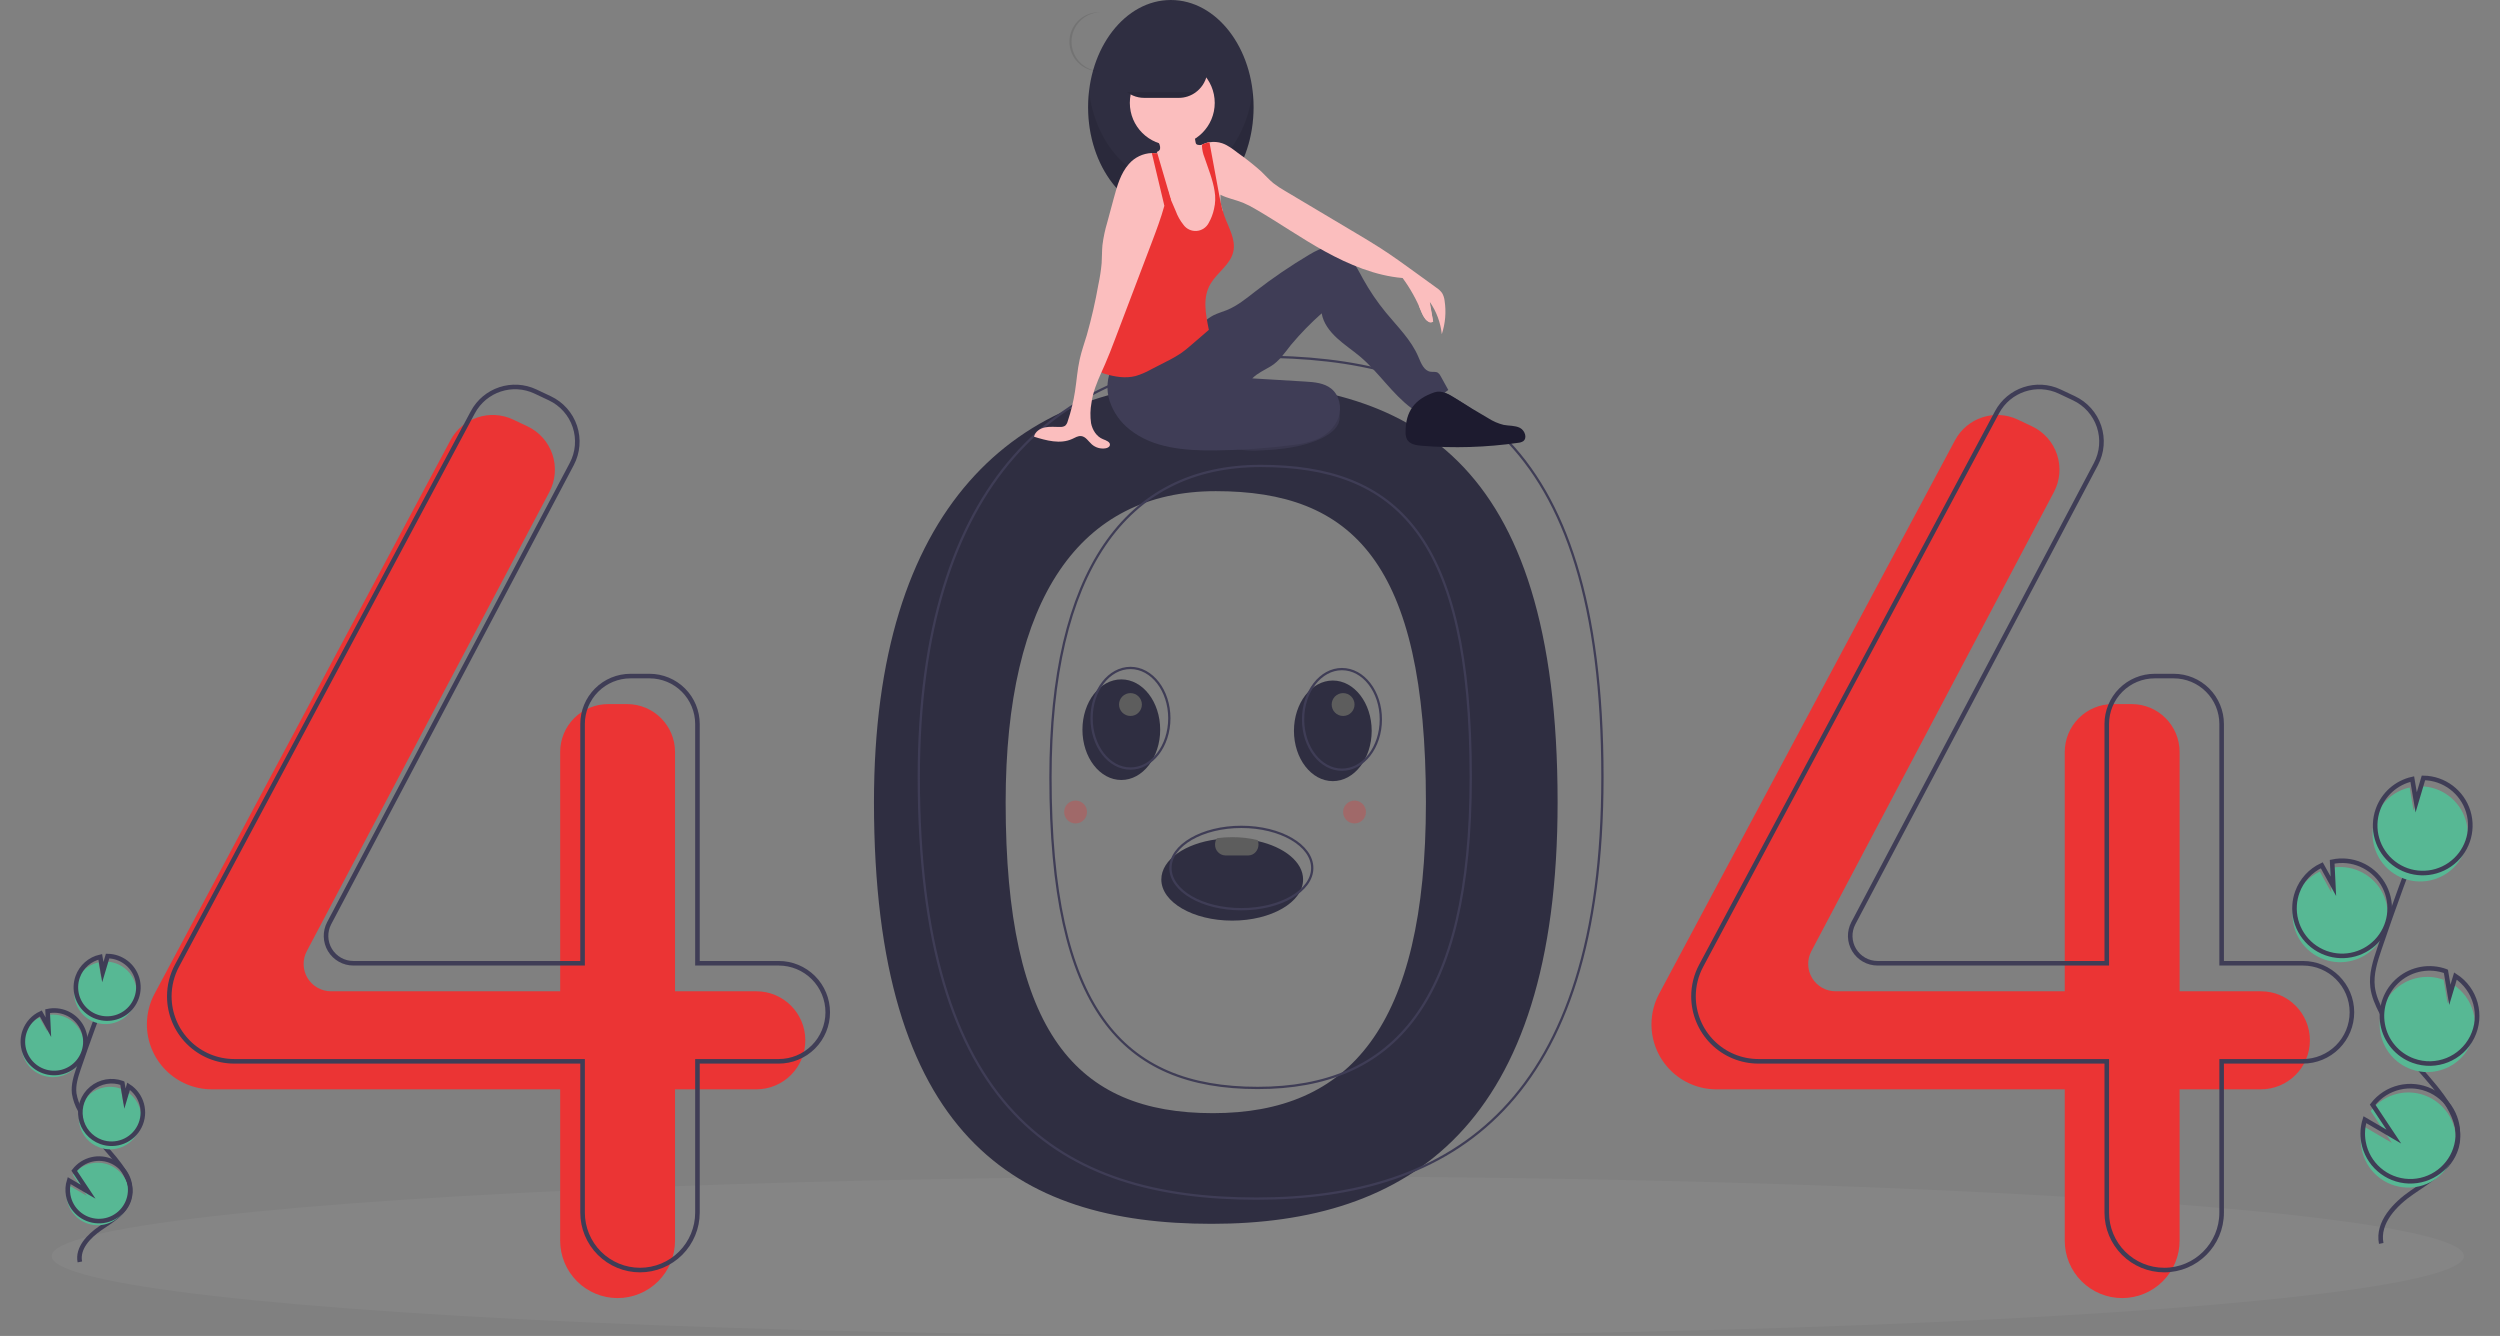 <?xml version="1.0" encoding="UTF-8" standalone="no"?>
<!-- Generator: Gravit.io -->
<svg xmlns="http://www.w3.org/2000/svg" xmlns:xlink="http://www.w3.org/1999/xlink" style="isolation:isolate" viewBox="666.563 297 1093.326 584.231" width="1093.326pt" height="584.231pt"><rect x="666.563" y="297" width="1093.326" height="584.231" fill="#808080" stroke="none"/><defs><clipPath id="_clipPath_fhMCYkZ1aJWgnSz5tx0m6e0GcfaUTxHZ"><rect x="666.563" y="297" width="1093.326" height="584.231"/></clipPath></defs><g clip-path="url(#_clipPath_fhMCYkZ1aJWgnSz5tx0m6e0GcfaUTxHZ)"><g><g opacity="0.04"><ellipse vector-effect="non-scaling-stroke" cx="1216.643" cy="846.309" rx="527.5" ry="34.922" fill="rgb(255,255,255)"/></g><path d=" M 1196.425 464.01 C 1110.481 464.01 1048.774 519.149 1048.774 647.808 C 1048.774 793.621 1110.481 832.218 1196.425 832.218 C 1282.369 832.218 1347.752 789.945 1347.752 647.808 C 1347.752 495.868 1282.369 464.01 1196.425 464.01 Z  M 1196.99 783.818 C 1137.463 783.818 1106.364 748.895 1106.364 647.902 C 1106.364 558.79 1138.736 511.797 1198.263 511.797 C 1257.79 511.797 1290.162 542.665 1290.162 647.902 C 1290.162 746.349 1256.517 783.818 1196.99 783.818 Z " fill="rgb(47,46,65)"/><path d=" M 997.311 730.517 L 961.777 730.517 L 961.777 625.877 C 961.776 614.304 952.394 604.922 940.821 604.921 L 932.494 604.921 C 926.936 604.921 921.606 607.129 917.676 611.059 C 913.746 614.989 911.538 620.32 911.538 625.877 L 911.538 730.517 L 811.308 730.517 C 807.114 730.517 803.227 728.321 801.062 724.728 C 798.897 721.136 798.771 716.673 800.731 712.965 L 906.813 512.184 C 909.486 507.126 909.974 501.195 908.165 495.767 C 906.355 490.34 902.406 485.888 897.233 483.446 L 890.97 480.488 C 880.871 475.719 868.806 479.709 863.541 489.558 L 734.16 731.591 C 731.956 735.712 730.804 740.314 730.804 744.987 L 730.804 744.987 C 730.804 752.523 733.798 759.751 739.127 765.08 C 744.456 770.409 751.683 773.403 759.22 773.403 L 911.538 773.403 L 911.538 839.57 C 911.538 846.232 914.185 852.621 918.896 857.332 C 923.606 862.043 929.995 864.689 936.657 864.689 L 936.657 864.689 C 943.319 864.689 949.709 862.043 954.419 857.332 C 959.13 852.621 961.776 846.232 961.776 839.57 L 961.776 773.403 L 997.311 773.403 C 1002.998 773.403 1008.452 771.144 1012.473 767.122 C 1016.495 763.101 1018.754 757.647 1018.754 751.96 L 1018.754 751.96 C 1018.754 740.117 1009.153 730.517 997.311 730.517 L 997.311 730.517 Z " fill="rgb(235,52,52)"/><path d=" M 1655.307 730.517 L 1619.773 730.517 L 1619.773 625.877 C 1619.773 614.304 1610.391 604.921 1598.817 604.921 L 1590.491 604.921 C 1584.933 604.921 1579.603 607.129 1575.673 611.059 C 1571.743 614.989 1569.535 620.32 1569.535 625.877 L 1569.535 730.517 L 1469.305 730.517 C 1465.111 730.517 1461.223 728.321 1459.058 724.728 C 1456.894 721.136 1456.768 716.673 1458.727 712.965 L 1564.81 512.184 C 1567.482 507.126 1567.971 501.195 1566.161 495.768 C 1564.352 490.34 1560.402 485.888 1555.229 483.446 L 1548.967 480.488 C 1538.868 475.719 1526.803 479.709 1521.538 489.558 L 1392.156 731.591 C 1389.953 735.712 1388.8 740.314 1388.8 744.987 L 1388.8 744.987 C 1388.8 752.523 1391.794 759.751 1397.123 765.08 C 1402.452 770.409 1409.68 773.403 1417.216 773.403 L 1569.535 773.403 L 1569.535 839.57 C 1569.535 846.232 1572.181 852.621 1576.892 857.332 C 1581.603 862.043 1587.992 864.689 1594.654 864.689 L 1594.654 864.689 C 1601.316 864.689 1607.705 862.043 1612.416 857.332 C 1617.126 852.621 1619.773 846.232 1619.773 839.57 L 1619.773 773.403 L 1655.307 773.403 C 1660.994 773.403 1666.448 771.144 1670.47 767.122 C 1674.491 763.101 1676.75 757.647 1676.75 751.96 L 1676.75 751.96 C 1676.75 740.117 1667.15 730.517 1655.307 730.517 L 1655.307 730.517 Z " fill="rgb(235,52,52)"/><mask id="_mask_WTl5plRUhpEBB74yARaGkui7Zjv8e21U" x="-200%" y="-200%" width="400%" height="400%"><rect x="-200%" y="-200%" width="400%" height="400%" style="fill:white;"/><path d=" M 1007.113 718.264 L 971.579 718.264 L 971.579 613.624 C 971.579 608.066 969.371 602.736 965.441 598.806 C 961.511 594.876 956.181 592.668 950.623 592.668 L 942.297 592.668 C 936.739 592.668 931.409 594.876 927.479 598.806 C 923.549 602.736 921.341 608.066 921.341 613.624 L 921.341 718.264 L 821.111 718.264 C 816.917 718.264 813.029 716.067 810.864 712.475 C 808.7 708.883 808.574 704.42 810.533 700.712 L 916.616 499.931 C 919.288 494.873 919.777 488.942 917.967 483.514 C 916.158 478.087 912.209 473.635 907.035 471.192 L 900.773 468.235 C 890.674 463.466 878.609 467.455 873.344 477.305 L 743.962 719.338 C 741.759 723.459 740.606 728.06 740.606 732.734 L 740.606 732.734 C 740.606 740.27 743.6 747.498 748.929 752.827 C 754.258 758.156 761.486 761.15 769.022 761.15 L 921.341 761.15 L 921.341 827.317 C 921.341 833.979 923.987 840.368 928.698 845.079 C 933.409 849.789 939.798 852.436 946.46 852.436 L 946.46 852.436 C 953.122 852.436 959.511 849.789 964.222 845.079 C 968.933 840.368 971.579 833.979 971.579 827.317 L 971.579 761.15 L 1007.113 761.15 C 1012.8 761.15 1018.255 758.891 1022.276 754.869 C 1026.297 750.848 1028.556 745.394 1028.556 739.707 L 1028.556 739.707 C 1028.556 734.02 1026.297 728.565 1022.276 724.544 C 1018.255 720.523 1012.8 718.264 1007.113 718.263 L 1007.113 718.264 Z " fill="black" stroke="none"/></mask><path d=" M 1007.113 718.264 L 971.579 718.264 L 971.579 613.624 C 971.579 608.066 969.371 602.736 965.441 598.806 C 961.511 594.876 956.181 592.668 950.623 592.668 L 942.297 592.668 C 936.739 592.668 931.409 594.876 927.479 598.806 C 923.549 602.736 921.341 608.066 921.341 613.624 L 921.341 718.264 L 821.111 718.264 C 816.917 718.264 813.029 716.067 810.864 712.475 C 808.7 708.883 808.574 704.42 810.533 700.712 L 916.616 499.931 C 919.288 494.873 919.777 488.942 917.967 483.514 C 916.158 478.087 912.209 473.635 907.035 471.192 L 900.773 468.235 C 890.674 463.466 878.609 467.455 873.344 477.305 L 743.962 719.338 C 741.759 723.459 740.606 728.06 740.606 732.734 L 740.606 732.734 C 740.606 740.27 743.6 747.498 748.929 752.827 C 754.258 758.156 761.486 761.15 769.022 761.15 L 921.341 761.15 L 921.341 827.317 C 921.341 833.979 923.987 840.368 928.698 845.079 C 933.409 849.789 939.798 852.436 946.46 852.436 L 946.46 852.436 C 953.122 852.436 959.511 849.789 964.222 845.079 C 968.933 840.368 971.579 833.979 971.579 827.317 L 971.579 761.15 L 1007.113 761.15 C 1012.8 761.15 1018.255 758.891 1022.276 754.869 C 1026.297 750.848 1028.556 745.394 1028.556 739.707 L 1028.556 739.707 C 1028.556 734.02 1026.297 728.565 1022.276 724.544 C 1018.255 720.523 1012.8 718.264 1007.113 718.263 L 1007.113 718.264 Z " fill="none"/><path d=" M 1007.113 718.264 L 971.579 718.264 L 971.579 613.624 C 971.579 608.066 969.371 602.736 965.441 598.806 C 961.511 594.876 956.181 592.668 950.623 592.668 L 942.297 592.668 C 936.739 592.668 931.409 594.876 927.479 598.806 C 923.549 602.736 921.341 608.066 921.341 613.624 L 921.341 718.264 L 821.111 718.264 C 816.917 718.264 813.029 716.067 810.864 712.475 C 808.7 708.883 808.574 704.42 810.533 700.712 L 916.616 499.931 C 919.288 494.873 919.777 488.942 917.967 483.514 C 916.158 478.087 912.209 473.635 907.035 471.192 L 900.773 468.235 C 890.674 463.466 878.609 467.455 873.344 477.305 L 743.962 719.338 C 741.759 723.459 740.606 728.06 740.606 732.734 L 740.606 732.734 C 740.606 740.27 743.6 747.498 748.929 752.827 C 754.258 758.156 761.486 761.15 769.022 761.15 L 921.341 761.15 L 921.341 827.317 C 921.341 833.979 923.987 840.368 928.698 845.079 C 933.409 849.789 939.798 852.436 946.46 852.436 L 946.46 852.436 C 953.122 852.436 959.511 849.789 964.222 845.079 C 968.933 840.368 971.579 833.979 971.579 827.317 L 971.579 761.15 L 1007.113 761.15 C 1012.8 761.15 1018.255 758.891 1022.276 754.869 C 1026.297 750.848 1028.556 745.394 1028.556 739.707 L 1028.556 739.707 C 1028.556 734.02 1026.297 728.565 1022.276 724.544 C 1018.255 720.523 1012.8 718.264 1007.113 718.263 L 1007.113 718.264 Z " fill="none" mask="url(#_mask_WTl5plRUhpEBB74yARaGkui7Zjv8e21U)" vector-effect="non-scaling-stroke" stroke-width="2" stroke="rgb(63,61,86)" stroke-linejoin="miter" stroke-linecap="butt" stroke-miterlimit="10"/><mask id="_mask_XfmtaO7vW0dInMc8ar5HsitpJm5HtB1z" x="-200%" y="-200%" width="400%" height="400%"><rect x="-200%" y="-200%" width="400%" height="400%" style="fill:white;"/><path d=" M 1673.687 718.264 L 1638.153 718.264 L 1638.153 613.624 C 1638.153 608.066 1635.945 602.736 1632.015 598.806 C 1628.085 594.876 1622.755 592.668 1617.197 592.668 L 1608.871 592.668 C 1603.313 592.668 1597.983 594.876 1594.053 598.806 C 1590.123 602.736 1587.915 608.066 1587.915 613.624 L 1587.915 718.264 L 1487.685 718.264 C 1483.491 718.264 1479.603 716.067 1477.438 712.475 C 1475.273 708.883 1475.148 704.42 1477.107 700.712 L 1583.189 499.931 C 1585.862 494.873 1586.35 488.942 1584.541 483.514 C 1582.732 478.087 1578.782 473.635 1573.609 471.192 L 1567.347 468.235 C 1557.248 463.466 1545.183 467.455 1539.917 477.305 L 1410.536 719.338 C 1408.333 723.459 1407.18 728.06 1407.18 732.734 L 1407.18 732.734 C 1407.18 740.27 1410.174 747.498 1415.503 752.827 C 1420.832 758.156 1428.06 761.15 1435.596 761.15 L 1587.915 761.15 L 1587.915 827.317 C 1587.915 833.979 1590.561 840.368 1595.272 845.079 C 1599.983 849.789 1606.372 852.436 1613.034 852.436 L 1613.034 852.436 C 1626.907 852.436 1638.153 841.19 1638.153 827.317 L 1638.153 761.15 L 1673.687 761.15 C 1679.374 761.15 1684.828 758.891 1688.85 754.869 C 1692.871 750.848 1695.13 745.394 1695.13 739.707 L 1695.13 739.707 C 1695.13 727.864 1685.53 718.264 1673.687 718.263 L 1673.687 718.264 Z " fill="black" stroke="none"/></mask><path d=" M 1673.687 718.264 L 1638.153 718.264 L 1638.153 613.624 C 1638.153 608.066 1635.945 602.736 1632.015 598.806 C 1628.085 594.876 1622.755 592.668 1617.197 592.668 L 1608.871 592.668 C 1603.313 592.668 1597.983 594.876 1594.053 598.806 C 1590.123 602.736 1587.915 608.066 1587.915 613.624 L 1587.915 718.264 L 1487.685 718.264 C 1483.491 718.264 1479.603 716.067 1477.438 712.475 C 1475.273 708.883 1475.148 704.42 1477.107 700.712 L 1583.189 499.931 C 1585.862 494.873 1586.35 488.942 1584.541 483.514 C 1582.732 478.087 1578.782 473.635 1573.609 471.192 L 1567.347 468.235 C 1557.248 463.466 1545.183 467.455 1539.917 477.305 L 1410.536 719.338 C 1408.333 723.459 1407.18 728.06 1407.18 732.734 L 1407.18 732.734 C 1407.18 740.27 1410.174 747.498 1415.503 752.827 C 1420.832 758.156 1428.06 761.15 1435.596 761.15 L 1587.915 761.15 L 1587.915 827.317 C 1587.915 833.979 1590.561 840.368 1595.272 845.079 C 1599.983 849.789 1606.372 852.436 1613.034 852.436 L 1613.034 852.436 C 1626.907 852.436 1638.153 841.19 1638.153 827.317 L 1638.153 761.15 L 1673.687 761.15 C 1679.374 761.15 1684.828 758.891 1688.85 754.869 C 1692.871 750.848 1695.13 745.394 1695.13 739.707 L 1695.13 739.707 C 1695.13 727.864 1685.53 718.264 1673.687 718.263 L 1673.687 718.264 Z " fill="none"/><path d=" M 1673.687 718.264 L 1638.153 718.264 L 1638.153 613.624 C 1638.153 608.066 1635.945 602.736 1632.015 598.806 C 1628.085 594.876 1622.755 592.668 1617.197 592.668 L 1608.871 592.668 C 1603.313 592.668 1597.983 594.876 1594.053 598.806 C 1590.123 602.736 1587.915 608.066 1587.915 613.624 L 1587.915 718.264 L 1487.685 718.264 C 1483.491 718.264 1479.603 716.067 1477.438 712.475 C 1475.273 708.883 1475.148 704.42 1477.107 700.712 L 1583.189 499.931 C 1585.862 494.873 1586.35 488.942 1584.541 483.514 C 1582.732 478.087 1578.782 473.635 1573.609 471.192 L 1567.347 468.235 C 1557.248 463.466 1545.183 467.455 1539.917 477.305 L 1410.536 719.338 C 1408.333 723.459 1407.18 728.06 1407.18 732.734 L 1407.18 732.734 C 1407.18 740.27 1410.174 747.498 1415.503 752.827 C 1420.832 758.156 1428.06 761.15 1435.596 761.15 L 1587.915 761.15 L 1587.915 827.317 C 1587.915 833.979 1590.561 840.368 1595.272 845.079 C 1599.983 849.789 1606.372 852.436 1613.034 852.436 L 1613.034 852.436 C 1626.907 852.436 1638.153 841.19 1638.153 827.317 L 1638.153 761.15 L 1673.687 761.15 C 1679.374 761.15 1684.828 758.891 1688.85 754.869 C 1692.871 750.848 1695.13 745.394 1695.13 739.707 L 1695.13 739.707 C 1695.13 727.864 1685.53 718.264 1673.687 718.263 L 1673.687 718.264 Z " fill="none" mask="url(#_mask_XfmtaO7vW0dInMc8ar5HsitpJm5HtB1z)" vector-effect="non-scaling-stroke" stroke-width="2" stroke="rgb(63,61,86)" stroke-linejoin="miter" stroke-linecap="butt" stroke-miterlimit="10"/><path d=" M 1216.03 452.982 C 1130.086 452.982 1068.379 508.121 1068.379 636.78 C 1068.379 782.593 1130.086 821.19 1216.03 821.19 C 1301.974 821.19 1367.357 778.917 1367.357 636.78 C 1367.357 484.84 1301.974 452.982 1216.03 452.982 Z  M 1216.595 772.79 C 1157.068 772.79 1125.969 737.867 1125.969 636.874 C 1125.969 547.762 1158.341 500.769 1217.868 500.769 C 1277.395 500.769 1309.767 531.637 1309.767 636.874 C 1309.767 735.321 1276.122 772.79 1216.595 772.79 L 1216.595 772.79 Z " fill="none" vector-effect="non-scaling-stroke" stroke-width="1" stroke="rgb(63,61,86)" stroke-linejoin="miter" stroke-linecap="butt" stroke-miterlimit="10"/><ellipse vector-effect="non-scaling-stroke" cx="1178.607" cy="343.885" rx="36.186" ry="46.885" fill="rgb(47,46,65)"/><g opacity="0.1"><path d=" M 1178.607 376.61 C 1160.479 376.61 1145.466 359.339 1142.831 336.805 C 1142.557 339.155 1142.42 341.519 1142.421 343.885 C 1142.421 369.778 1158.622 390.77 1178.607 390.77 C 1198.592 390.77 1214.793 369.779 1214.793 343.885 C 1214.794 341.519 1214.657 339.155 1214.383 336.805 C 1211.748 359.339 1196.735 376.61 1178.607 376.61 Z " fill="rgb(0,0,0)"/></g><path d=" M 1252.242 481.189 C 1251.465 484.382 1248.114 486.94 1244.403 488.727 C 1236.601 492.483 1226.978 493.605 1217.643 493.981 C 1215.262 494.126 1212.873 494.081 1210.499 493.849 C 1205.898 493.404 1201.582 491.42 1198.248 488.217 C 1197.764 487.902 1197.476 487.361 1197.485 486.783 C 1197.494 486.206 1197.799 485.674 1198.292 485.374 C 1203.261 479.915 1211.554 476.568 1219.908 474.157 C 1226.242 472.33 1237.289 467.597 1244.198 468.235 C 1250.89 468.854 1253.223 477.157 1252.242 481.189 Z " fill="rgb(63,61,86)"/><g opacity="0.1"><path d=" M 1252.242 481.189 C 1251.465 484.382 1248.114 486.94 1244.403 488.727 C 1236.601 492.483 1226.978 493.605 1217.643 493.981 C 1215.262 494.126 1212.873 494.081 1210.499 493.849 C 1205.898 493.404 1201.582 491.42 1198.248 488.217 C 1197.764 487.902 1197.476 487.361 1197.485 486.783 C 1197.494 486.206 1197.799 485.674 1198.292 485.374 C 1203.261 479.915 1211.554 476.568 1219.908 474.157 C 1226.242 472.33 1237.289 467.597 1244.198 468.235 C 1250.89 468.854 1253.223 477.157 1252.242 481.189 Z " fill="rgb(0,0,0)"/></g><path d=" M 1153.043 457.321 C 1150.662 461.989 1150.231 467.411 1151.845 472.396 C 1153.486 477.344 1156.559 481.693 1160.674 484.893 C 1170.769 492.985 1184.662 494.098 1197.599 493.986 C 1208.937 493.887 1220.259 493.111 1231.504 491.662 C 1235.272 491.328 1238.975 490.468 1242.505 489.108 C 1246.728 487.281 1250.438 483.93 1251.941 479.582 C 1253.445 475.234 1252.378 469.909 1248.807 467.008 C 1245.671 464.458 1241.345 464.107 1237.31 463.865 L 1214.222 462.477 C 1216.503 460.169 1219.54 458.863 1222.318 457.185 C 1226.003 454.959 1228.452 451.22 1231.131 447.85 C 1235.26 442.916 1239.752 438.297 1244.57 434.033 C 1245.321 438.344 1248.048 441.883 1251.257 444.857 C 1254.466 447.831 1258.165 450.226 1261.501 453.057 C 1269.58 459.916 1275.397 469.224 1283.893 475.558 C 1289.738 474.022 1295.202 471.294 1299.942 467.546 L 1296.64 461.564 C 1296.364 460.949 1295.936 460.414 1295.395 460.011 C 1294.46 459.436 1293.255 459.733 1292.17 459.57 C 1289.269 459.135 1288.002 455.786 1286.864 453.083 C 1283.739 445.661 1277.756 439.903 1272.646 433.679 C 1268.875 429.084 1265.529 424.157 1262.65 418.956 C 1260.934 415.854 1259.362 412.625 1257.033 409.953 C 1254.703 407.281 1251.439 405.18 1247.894 405.172 C 1244.762 405.166 1241.873 406.756 1239.18 408.355 C 1230.978 413.227 1223.086 418.604 1215.55 424.454 C 1211.606 427.516 1207.687 430.751 1203.061 432.628 C 1201.113 433.419 1199.06 433.959 1197.191 434.92 C 1193.918 436.605 1191.434 439.455 1188.76 441.985 C 1179.223 451.008 1166.165 456.854 1153.043 457.321 Z " fill="rgb(63,61,86)"/><path d=" M 1201.319 393.098 C 1201.212 395.856 1200.625 398.575 1199.585 401.131 C 1198.52 403.709 1196.431 405.728 1193.818 406.704 C 1191.982 407.196 1190.058 407.258 1188.195 406.887 C 1186.57 406.717 1185.004 406.183 1183.613 405.326 C 1181.448 403.837 1180.369 401.182 1179.976 398.583 C 1179.582 395.987 1179.759 393.334 1179.507 390.719 C 1179.262 388.607 1178.86 386.516 1178.305 384.464 C 1178.135 383.781 1177.962 383.101 1177.792 382.422 C 1177.625 381.742 1177.461 381.062 1177.31 380.383 C 1177.172 379.744 1177.043 379.102 1176.933 378.457 C 1176.842 377.912 1176.76 377.365 1176.7 376.814 C 1176.645 375.182 1176.373 373.564 1175.891 372.003 C 1175.439 370.991 1174.873 370.033 1174.205 369.149 C 1173.918 368.74 1173.641 368.331 1173.387 367.906 C 1172.649 366.802 1172.307 365.482 1172.414 364.158 C 1172.445 363.954 1172.494 363.753 1172.562 363.557 C 1172.587 363.482 1172.616 363.406 1172.647 363.334 C 1173.222 363.178 1173.682 362.748 1173.878 362.186 C 1173.986 361.59 1173.935 360.977 1173.73 360.408 C 1173.494 359.612 1173.173 358.845 1172.77 358.12 C 1172.506 357.642 1171.609 356.78 1171.603 356.232 C 1171.59 355.131 1173.742 354.243 1174.614 353.809 C 1177.274 352.477 1180.241 351.875 1183.21 352.066 C 1185.114 352.195 1187.178 352.78 1188.229 354.376 C 1189.173 355.814 1189.047 357.676 1189.45 359.347 C 1189.493 359.59 1189.595 359.818 1189.749 360.011 C 1189.954 360.198 1190.213 360.317 1190.489 360.351 C 1190.955 360.444 1191.433 360.463 1191.905 360.408 L 1191.908 360.408 C 1192.032 360.398 1192.157 360.38 1192.279 360.354 C 1193.014 360.219 1193.709 359.918 1194.312 359.476 Q 1194.897 359.32 1195.492 359.221 C 1195.508 359.22 1195.524 359.217 1195.539 359.212 C 1197.115 364.187 1197.32 369.52 1198.61 374.586 C 1199.249 377.107 1200.164 379.596 1200.293 382.189 C 1200.303 382.302 1200.306 382.418 1200.309 382.535 C 1200.328 383.369 1200.262 384.209 1200.297 385.039 C 1200.309 385.414 1200.351 385.786 1200.423 386.153 C 1200.564 386.744 1200.739 387.326 1200.948 387.897 L 1200.957 387.925 C 1201.017 388.107 1201.074 388.293 1201.121 388.479 C 1201.156 388.614 1201.187 388.746 1201.212 388.881 L 1201.215 388.891 C 1201.448 390.281 1201.483 391.698 1201.319 393.098 L 1201.319 393.098 Z " fill="rgb(251,190,190)"/><circle vector-effect="non-scaling-stroke" cx="1179.236" cy="341.997" r="18.565" fill="rgb(251,190,190)"/><path d=" M 1297.103 443.148 C 1296.565 438.083 1294.764 433.234 1291.867 429.045 Q 1292.589 433.34 1293.314 437.632 C 1292.086 437.988 1290.764 437.581 1289.947 436.597 C 1289.165 435.621 1288.567 434.511 1288.182 433.321 C 1286.073 428.085 1283.315 423.135 1279.972 418.586 C 1268.154 417.601 1256.47 412.702 1246.077 406.99 C 1235.68 401.282 1225.951 394.438 1215.693 388.488 C 1213.915 387.413 1212.062 386.467 1210.149 385.656 C 1206.939 384.369 1203.336 383.702 1200.293 382.189 C 1200.089 382.088 1199.884 381.981 1199.683 381.871 C 1198.996 381.497 1198.345 381.06 1197.738 380.565 C 1197.411 380.299 1197.1 380.013 1196.807 379.709 C 1195.289 377.943 1194.085 375.929 1193.248 373.756 C 1191.615 370.143 1191.033 365.785 1189.403 362.173 C 1190.152 361.473 1190.994 360.879 1191.905 360.408 L 1191.908 360.408 C 1192.04 360.338 1192.172 360.272 1192.307 360.209 C 1192.952 359.906 1193.623 359.66 1194.312 359.476 Q 1194.897 359.321 1195.492 359.221 C 1195.508 359.22 1195.524 359.217 1195.539 359.212 C 1197.377 358.912 1199.261 359.061 1201.03 359.646 C 1203.616 360.521 1205.797 362.267 1207.971 363.919 C 1211.504 366.408 1214.892 369.095 1218.119 371.968 C 1219.913 373.686 1221.549 375.574 1223.478 377.135 C 1225.081 378.372 1226.771 379.492 1228.534 380.486 Q 1244.191 389.813 1259.85 399.136 C 1263.383 401.241 1266.92 403.347 1270.375 405.574 C 1275.624 408.96 1280.684 412.629 1285.74 416.295 Q 1290.21 419.533 1294.677 422.774 C 1295.654 423.397 1296.511 424.19 1297.21 425.115 C 1297.827 426.165 1298.21 427.336 1298.333 428.548 C 1299.08 433.444 1298.659 438.447 1297.103 443.148 Z " fill="rgb(251,190,190)"/><path d=" M 1205.923 407.06 C 1204.67 412.676 1198.994 416.072 1196.027 421.005 C 1192.339 427.129 1193.843 434.246 1195.227 441.26 Q 1191.433 444.531 1187.635 447.802 C 1186.237 449.001 1184.84 450.206 1183.336 451.267 C 1181.143 452.736 1178.851 454.052 1176.477 455.206 Q 1173.116 456.934 1169.755 458.664 C 1167.673 459.835 1165.466 460.77 1163.176 461.452 C 1158.761 462.585 1154.073 461.792 1149.705 460.48 C 1149.19 460.345 1148.695 460.143 1148.232 459.879 C 1147.96 459.716 1147.723 459.501 1147.534 459.246 C 1147.103 458.474 1146.947 457.579 1147.09 456.707 C 1147.534 449.357 1149.331 442.16 1151.121 435.017 C 1152.078 430.732 1153.365 426.527 1154.969 422.44 C 1156.543 418.938 1158.353 415.547 1160.385 412.289 C 1162.628 408.191 1165.285 404.333 1168.314 400.776 C 1169.789 399.407 1171.031 397.806 1171.99 396.037 C 1173.107 393.488 1172.676 390.565 1172.902 387.79 C 1173.075 385.704 1173.629 383.669 1174.535 381.783 L 1174.535 381.78 C 1175.02 380.764 1175.604 379.798 1176.278 378.897 Q 1176.736 379.964 1177.194 381.028 Q 1177.496 381.726 1177.792 382.422 Q 1178.179 383.318 1178.56 384.209 Q 1179.659 386.767 1180.756 389.322 C 1181.546 391.468 1182.672 393.474 1184.091 395.266 C 1185.411 397.133 1187.615 398.169 1189.895 397.994 C 1192.175 397.819 1194.195 396.46 1195.215 394.413 C 1196.272 392.536 1197.038 390.508 1197.487 388.4 C 1198.108 385.833 1198.194 383.166 1197.738 380.565 C 1196.98 375.556 1194.85 370.439 1193.302 365.785 C 1192.671 364.234 1192.307 362.587 1192.222 360.914 C 1192.225 360.726 1192.244 360.539 1192.279 360.354 C 1192.288 360.307 1192.298 360.257 1192.307 360.209 C 1192.952 359.906 1193.623 359.66 1194.312 359.476 Q 1194.897 359.321 1195.492 359.221 Q 1197.535 370.285 1199.585 381.349 C 1199.617 381.522 1199.652 381.695 1199.683 381.871 C 1199.878 382.928 1200.076 383.985 1200.297 385.04 C 1200.495 385.996 1200.709 386.95 1200.948 387.897 L 1200.957 387.925 C 1201.039 388.246 1201.124 388.564 1201.212 388.882 L 1201.215 388.891 C 1201.458 389.759 1201.728 390.622 1202.034 391.471 C 1203.884 396.591 1207.109 401.745 1205.923 407.06 Z " fill="rgb(235,52,52)"/><path d=" M 1281.267 485.993 C 1281.208 487.075 1281.418 488.154 1281.877 489.136 C 1283.039 491.259 1285.827 491.742 1288.239 491.941 C 1302.331 493.099 1316.509 492.667 1330.505 490.653 C 1331.264 490.601 1332.001 490.372 1332.656 489.985 C 1334.646 488.59 1333.42 485.19 1331.247 484.102 C 1329.074 483.013 1326.496 483.276 1324.111 482.804 C 1321.743 482.208 1319.487 481.23 1317.434 479.908 Q 1310.181 475.741 1303.141 471.22 C 1300.346 469.425 1297.048 467.51 1293.901 468.574 C 1285.376 471.458 1281.211 476.796 1281.267 485.993 Z " fill="rgb(29,27,47)"/><path d=" M 1177.383 379.989 L 1177.383 379.992 C 1177.361 380.124 1177.339 380.253 1177.31 380.383 C 1177.276 380.597 1177.235 380.814 1177.194 381.028 C 1176.804 383.026 1176.326 385.014 1175.775 386.99 C 1174.265 392.45 1172.241 397.821 1170.234 403.114 Q 1162.153 424.401 1154.069 445.691 C 1152.71 449.265 1151.354 452.843 1149.809 456.345 C 1149.293 457.513 1148.761 458.689 1148.232 459.879 C 1146.338 464.136 1144.519 468.532 1143.915 473.063 C 1143.352 476.045 1143.287 479.1 1143.723 482.103 C 1144.328 485.074 1146.131 487.975 1148.953 489.073 C 1150.331 489.611 1152.304 490.332 1151.927 491.764 C 1151.722 492.55 1150.828 492.934 1150.026 493.066 C 1147.881 493.408 1145.695 492.779 1144.06 491.348 C 1142.553 490.011 1141.395 487.931 1139.39 487.708 C 1138.003 487.557 1136.725 488.387 1135.454 488.969 C 1130.268 491.339 1124.227 489.681 1118.78 487.997 C 1119.208 485.791 1121.423 484.338 1123.623 483.897 C 1125.822 483.453 1128.097 483.768 1130.341 483.708 C 1131.059 483.747 1131.772 483.563 1132.383 483.183 C 1132.93 482.68 1133.314 482.025 1133.484 481.301 C 1134.929 477.019 1136.004 472.621 1136.697 468.155 C 1137.421 463.488 1137.723 458.749 1138.755 454.139 C 1139.557 450.543 1140.797 447.06 1141.86 443.529 C 1143.917 436.26 1145.606 428.892 1146.92 421.452 C 1147.585 418.362 1148.061 415.233 1148.346 412.085 C 1148.525 409.473 1148.44 406.849 1148.692 404.246 C 1149.114 400.861 1149.821 397.517 1150.803 394.25 Q 1152.247 388.902 1153.689 383.561 C 1155.114 378.29 1156.643 372.815 1160.256 368.718 C 1162.792 365.803 1166.423 364.069 1170.284 363.929 C 1171 363.928 1171.715 364.005 1172.414 364.158 C 1172.531 364.187 1172.647 364.215 1172.764 364.247 C 1173.526 364.446 1174.258 364.749 1174.938 365.147 C 1176.052 364.439 1176.618 364.687 1177.358 365.779 C 1178.006 366.935 1178.311 368.251 1178.239 369.574 C 1178.301 373.065 1178.014 376.555 1177.383 379.989 L 1177.383 379.989 Z " fill="rgb(251,190,190)"/><path d=" M 1178.607 384.162 L 1178.56 384.209 L 1178.305 384.464 L 1175.775 386.99 L 1174.535 381.783 L 1170.284 363.929 C 1171 363.928 1171.715 364.005 1172.414 364.158 C 1172.445 363.954 1172.494 363.753 1172.562 363.557 L 1172.764 364.247 L 1174.205 369.149 L 1176.933 378.457 L 1177.383 379.989 L 1177.383 379.992 L 1178.607 384.162 Z " fill="rgb(235,52,52)"/><path d=" M 1194.661 327.203 C 1194.656 330.542 1193.325 333.742 1190.96 336.099 C 1190.536 336.523 1190.082 336.917 1189.6 337.275 C 1187.429 338.912 1184.784 339.798 1182.064 339.799 L 1166.969 339.799 C 1160.023 339.788 1154.398 334.155 1154.398 327.209 C 1154.398 320.263 1160.023 314.629 1166.969 314.619 L 1182.065 314.619 C 1189.009 314.637 1194.636 320.258 1194.661 327.203 L 1194.661 327.203 Z " fill="rgb(47,46,65)"/><g opacity="0.1"><path d=" M 1147.141 302.349 C 1147.299 302.349 1147.456 302.356 1147.613 302.361 C 1140.676 302.613 1135.183 308.31 1135.183 315.25 C 1135.183 322.191 1140.676 327.888 1147.613 328.14 C 1147.456 328.145 1147.299 328.152 1147.141 328.152 C 1140.02 328.145 1134.251 322.371 1134.251 315.25 C 1134.251 308.13 1140.02 302.356 1147.141 302.349 L 1147.141 302.349 Z " fill="rgb(0,0,0)"/></g><g opacity="0.1"><path d=" M 1189.6 337.275 C 1187.429 338.912 1184.784 339.798 1182.064 339.799 L 1166.969 339.799 C 1164.249 339.798 1161.604 338.912 1159.433 337.275 L 1189.6 337.275 Z " fill="rgb(0,0,0)"/></g><path d=" M 1287.085 430.756 C 1287.085 430.756 1290.337 440.128 1293.314 437.632 L 1290.942 425.382 L 1287.085 430.756 Z " fill="rgb(251,190,190)"/><path d=" M 1682.863 716.55 C 1691.17 719.57 1700.479 717.013 1706.078 710.174 C 1711.677 703.335 1712.346 693.705 1707.746 686.157 C 1703.145 678.61 1694.28 674.792 1685.635 676.634 L 1686.156 687.347 L 1681.088 678.166 C 1676.114 680.503 1672.271 684.72 1670.404 689.889 C 1669.741 691.699 1669.338 693.595 1669.207 695.519 C 1668.55 704.793 1674.124 713.377 1682.863 716.55 Z " fill="rgb(87,184,148)"/><mask id="_mask_zzRzkBDvfuDlTMzSZ2mG631KLyZJCR8o" x="-200%" y="-200%" width="400%" height="400%"><rect x="-200%" y="-200%" width="400%" height="400%" style="fill:white;"/><path d=" M 1707.941 840.793 C 1706.152 831.683 1713.904 823.606 1721.562 818.357 C 1729.219 813.107 1738.167 807.949 1740.779 799.04 C 1744.534 786.236 1733.349 774.51 1724.644 764.398 C 1718.185 756.894 1712.638 748.65 1708.12 739.841 C 1706.309 736.308 1704.644 732.615 1704.168 728.674 C 1703.481 722.999 1705.305 717.351 1707.142 711.938 Q 1716.321 684.886 1726.77 658.288" fill="black" stroke="none"/></mask><path d=" M 1707.941 840.793 C 1706.152 831.683 1713.904 823.606 1721.562 818.357 C 1729.219 813.107 1738.167 807.949 1740.779 799.04 C 1744.534 786.236 1733.349 774.51 1724.644 764.398 C 1718.185 756.894 1712.638 748.65 1708.12 739.841 C 1706.309 736.308 1704.644 732.615 1704.168 728.674 C 1703.481 722.999 1705.305 717.351 1707.142 711.938 Q 1716.321 684.886 1726.77 658.288" fill="none"/><path d=" M 1707.941 840.793 C 1706.152 831.683 1713.904 823.606 1721.562 818.357 C 1729.219 813.107 1738.167 807.949 1740.779 799.04 C 1744.534 786.236 1733.349 774.51 1724.644 764.398 C 1718.185 756.894 1712.638 748.65 1708.12 739.841 C 1706.309 736.308 1704.644 732.615 1704.168 728.674 C 1703.481 722.999 1705.305 717.351 1707.142 711.938 Q 1716.321 684.886 1726.77 658.288" fill="none" mask="url(#_mask_zzRzkBDvfuDlTMzSZ2mG631KLyZJCR8o)" vector-effect="non-scaling-stroke" stroke-width="2" stroke="rgb(63,61,86)" stroke-linejoin="miter" stroke-linecap="butt" stroke-miterlimit="10"/><mask id="_mask_lZgwUpwctr2GUapYbiIVyH3tPI1IH6mi" x="-200%" y="-200%" width="400%" height="400%"><rect x="-200%" y="-200%" width="400%" height="400%" style="fill:white;"/><path d=" M 1683.72 713.792 C 1692.027 716.812 1701.336 714.255 1706.935 707.416 C 1712.534 700.577 1713.203 690.947 1708.603 683.399 C 1704.002 675.852 1695.137 672.034 1686.492 673.876 L 1687.013 684.589 L 1681.945 675.408 C 1676.971 677.745 1673.128 681.962 1671.261 687.131 C 1670.598 688.941 1670.195 690.837 1670.064 692.761 C 1669.407 702.035 1674.981 710.619 1683.72 713.792 L 1683.72 713.792 Z " fill="black" stroke="none"/></mask><path d=" M 1683.72 713.792 C 1692.027 716.812 1701.336 714.255 1706.935 707.416 C 1712.534 700.577 1713.203 690.947 1708.603 683.399 C 1704.002 675.852 1695.137 672.034 1686.492 673.876 L 1687.013 684.589 L 1681.945 675.408 C 1676.971 677.745 1673.128 681.962 1671.261 687.131 C 1670.598 688.941 1670.195 690.837 1670.064 692.761 C 1669.407 702.035 1674.981 710.619 1683.72 713.792 L 1683.72 713.792 Z " fill="none"/><path d=" M 1683.72 713.792 C 1692.027 716.812 1701.336 714.255 1706.935 707.416 C 1712.534 700.577 1713.203 690.947 1708.603 683.399 C 1704.002 675.852 1695.137 672.034 1686.492 673.876 L 1687.013 684.589 L 1681.945 675.408 C 1676.971 677.745 1673.128 681.962 1671.261 687.131 C 1670.598 688.941 1670.195 690.837 1670.064 692.761 C 1669.407 702.035 1674.981 710.619 1683.72 713.792 L 1683.72 713.792 Z " fill="none" mask="url(#_mask_lZgwUpwctr2GUapYbiIVyH3tPI1IH6mi)" vector-effect="non-scaling-stroke" stroke-width="2" stroke="rgb(63,61,86)" stroke-linejoin="miter" stroke-linecap="butt" stroke-miterlimit="10"/><path d=" M 1705.397 654.588 C 1707.813 647.922 1713.46 642.947 1720.377 641.391 L 1722.09 651.574 L 1725.267 640.879 C 1734.318 641.013 1742.245 646.983 1744.873 655.645 C 1747.501 664.307 1744.227 673.675 1736.777 678.815 C 1729.326 683.956 1719.407 683.69 1712.242 678.158 C 1705.076 672.627 1702.309 663.097 1705.397 654.588 L 1705.397 654.588 Z " fill="rgb(87,184,148)"/><mask id="_mask_GP7JTN8oO2IhMb3NPheW1xSDSpD59s0N" x="-200%" y="-200%" width="400%" height="400%"><rect x="-200%" y="-200%" width="400%" height="400%" style="fill:white;"/><path d=" M 1706.54 650.911 C 1708.956 644.245 1714.602 639.27 1721.52 637.713 L 1723.233 647.897 L 1726.41 637.201 C 1735.461 637.336 1743.387 643.305 1746.015 651.968 C 1748.643 660.63 1745.37 669.997 1737.919 675.138 C 1730.469 680.278 1720.549 680.013 1713.384 674.481 C 1706.219 668.949 1703.452 659.42 1706.54 650.911 L 1706.54 650.911 Z " fill="black" stroke="none"/></mask><path d=" M 1706.54 650.911 C 1708.956 644.245 1714.602 639.27 1721.52 637.713 L 1723.233 647.897 L 1726.41 637.201 C 1735.461 637.336 1743.387 643.305 1746.015 651.968 C 1748.643 660.63 1745.37 669.997 1737.919 675.138 C 1730.469 680.278 1720.549 680.013 1713.384 674.481 C 1706.219 668.949 1703.452 659.42 1706.54 650.911 L 1706.54 650.911 Z " fill="none"/><path d=" M 1706.54 650.911 C 1708.956 644.245 1714.602 639.27 1721.52 637.713 L 1723.233 647.897 L 1726.41 637.201 C 1735.461 637.336 1743.387 643.305 1746.015 651.968 C 1748.643 660.63 1745.37 669.997 1737.919 675.138 C 1730.469 680.278 1720.549 680.013 1713.384 674.481 C 1706.219 668.949 1703.452 659.42 1706.54 650.911 L 1706.54 650.911 Z " fill="none" mask="url(#_mask_GP7JTN8oO2IhMb3NPheW1xSDSpD59s0N)" vector-effect="non-scaling-stroke" stroke-width="2" stroke="rgb(63,61,86)" stroke-linejoin="miter" stroke-linecap="butt" stroke-miterlimit="10"/><path d=" M 1720.99 764.604 C 1730.936 768.212 1742.005 763.783 1746.718 754.311 C 1751.43 744.839 1748.286 733.338 1739.409 727.582 L 1736.968 735.801 L 1735.237 725.497 C 1735.22 725.489 1735.202 725.482 1735.184 725.477 C 1728.193 722.936 1720.378 724.32 1714.684 729.106 C 1708.991 733.892 1706.284 741.353 1707.585 748.676 C 1708.886 756 1713.996 762.072 1720.99 764.604 L 1720.99 764.604 Z " fill="rgb(87,184,148)"/><mask id="_mask_ENLvBy7gaKnJkx6XigYH3RDVOZlY0Gn2" x="-200%" y="-200%" width="400%" height="400%"><rect x="-200%" y="-200%" width="400%" height="400%" style="fill:white;"/><path d=" M 1721.981 760.88 C 1731.926 764.487 1742.996 760.059 1747.708 750.586 C 1752.421 741.114 1749.276 729.614 1740.4 723.857 L 1737.958 732.076 L 1736.227 721.772 C 1736.21 721.764 1736.192 721.758 1736.174 721.752 C 1729.184 719.212 1721.368 720.595 1715.675 725.381 C 1709.981 730.167 1707.274 737.628 1708.575 744.952 C 1709.876 752.275 1714.987 758.347 1721.98 760.88 L 1721.981 760.88 Z " fill="black" stroke="none"/></mask><path d=" M 1721.981 760.88 C 1731.926 764.487 1742.996 760.059 1747.708 750.586 C 1752.421 741.114 1749.276 729.614 1740.4 723.857 L 1737.958 732.076 L 1736.227 721.772 C 1736.21 721.764 1736.192 721.758 1736.174 721.752 C 1729.184 719.212 1721.368 720.595 1715.675 725.381 C 1709.981 730.167 1707.274 737.628 1708.575 744.952 C 1709.876 752.275 1714.987 758.347 1721.98 760.88 L 1721.981 760.88 Z " fill="none"/><path d=" M 1721.981 760.88 C 1731.926 764.487 1742.996 760.059 1747.708 750.586 C 1752.421 741.114 1749.276 729.614 1740.4 723.857 L 1737.958 732.076 L 1736.227 721.772 C 1736.21 721.764 1736.192 721.758 1736.174 721.752 C 1729.184 719.212 1721.368 720.595 1715.675 725.381 C 1709.981 730.167 1707.274 737.628 1708.575 744.952 C 1709.876 752.275 1714.987 758.347 1721.98 760.88 L 1721.981 760.88 Z " fill="none" mask="url(#_mask_ENLvBy7gaKnJkx6XigYH3RDVOZlY0Gn2)" vector-effect="non-scaling-stroke" stroke-width="2" stroke="rgb(63,61,86)" stroke-linejoin="miter" stroke-linecap="butt" stroke-miterlimit="10"/><path d=" M 1699.323 799.167 C 1701.026 808.854 1709.28 816.025 1719.111 816.356 C 1728.941 816.687 1737.659 810.088 1740.009 800.537 C 1742.36 790.986 1737.699 781.095 1728.838 776.826 C 1719.977 772.558 1709.337 775.079 1703.334 782.87 L 1712.607 796.826 L 1699.937 789.418 C 1698.954 792.572 1698.744 795.915 1699.323 799.167 L 1699.323 799.167 Z " fill="rgb(87,184,148)"/><mask id="_mask_EJsqBgqiuY6ghaV3NS6R5SwtupdjXV17" x="-200%" y="-200%" width="400%" height="400%"><rect x="-200%" y="-200%" width="400%" height="400%" style="fill:white;"/><path d=" M 1700.18 796.409 C 1701.883 806.096 1710.138 813.267 1719.968 813.598 C 1729.798 813.929 1738.516 807.33 1740.866 797.779 C 1743.217 788.229 1738.557 778.337 1729.695 774.068 C 1720.834 769.8 1710.195 772.321 1704.191 780.112 L 1713.464 794.068 L 1700.794 786.661 C 1699.811 789.814 1699.601 793.157 1700.18 796.409 L 1700.18 796.409 Z " fill="black" stroke="none"/></mask><path d=" M 1700.18 796.409 C 1701.883 806.096 1710.138 813.267 1719.968 813.598 C 1729.798 813.929 1738.516 807.33 1740.866 797.779 C 1743.217 788.229 1738.557 778.337 1729.695 774.068 C 1720.834 769.8 1710.195 772.321 1704.191 780.112 L 1713.464 794.068 L 1700.794 786.661 C 1699.811 789.814 1699.601 793.157 1700.18 796.409 L 1700.18 796.409 Z " fill="none"/><path d=" M 1700.18 796.409 C 1701.883 806.096 1710.138 813.267 1719.968 813.598 C 1729.798 813.929 1738.516 807.33 1740.866 797.779 C 1743.217 788.229 1738.557 778.337 1729.695 774.068 C 1720.834 769.8 1710.195 772.321 1704.191 780.112 L 1713.464 794.068 L 1700.794 786.661 C 1699.811 789.814 1699.601 793.157 1700.18 796.409 L 1700.18 796.409 Z " fill="none" mask="url(#_mask_EJsqBgqiuY6ghaV3NS6R5SwtupdjXV17)" vector-effect="non-scaling-stroke" stroke-width="2" stroke="rgb(63,61,86)" stroke-linejoin="miter" stroke-linecap="butt" stroke-miterlimit="10"/><path d=" M 685.007 767.249 C 690.465 769.233 696.581 767.553 700.26 763.06 C 703.938 758.566 704.378 752.239 701.355 747.281 C 698.333 742.322 692.508 739.813 686.828 741.024 L 687.17 748.062 L 683.84 742.03 C 680.572 743.566 678.048 746.336 676.821 749.732 C 676.385 750.922 676.121 752.167 676.034 753.431 C 675.603 759.524 679.265 765.164 685.007 767.249 Z " fill="rgb(87,184,148)"/><mask id="_mask_6ePH0TqqcTd4c3HxREqStDvFBlwtIYxQ" x="-200%" y="-200%" width="400%" height="400%"><rect x="-200%" y="-200%" width="400%" height="400%" style="fill:white;"/><path d=" M 701.483 848.879 C 700.308 842.893 705.401 837.587 710.432 834.138 C 715.464 830.689 721.342 827.3 723.059 821.446 C 725.526 813.034 718.177 805.33 712.457 798.686 C 708.214 793.756 704.57 788.34 701.601 782.551 C 700.31 780.278 699.431 777.794 699.004 775.215 C 698.553 771.486 699.751 767.775 700.958 764.219 Q 706.989 746.445 713.855 728.969" fill="black" stroke="none"/></mask><path d=" M 701.483 848.879 C 700.308 842.893 705.401 837.587 710.432 834.138 C 715.464 830.689 721.342 827.3 723.059 821.446 C 725.526 813.034 718.177 805.33 712.457 798.686 C 708.214 793.756 704.57 788.34 701.601 782.551 C 700.31 780.278 699.431 777.794 699.004 775.215 C 698.553 771.486 699.751 767.775 700.958 764.219 Q 706.989 746.445 713.855 728.969" fill="none"/><path d=" M 701.483 848.879 C 700.308 842.893 705.401 837.587 710.432 834.138 C 715.464 830.689 721.342 827.3 723.059 821.446 C 725.526 813.034 718.177 805.33 712.457 798.686 C 708.214 793.756 704.57 788.34 701.601 782.551 C 700.31 780.278 699.431 777.794 699.004 775.215 C 698.553 771.486 699.751 767.775 700.958 764.219 Q 706.989 746.445 713.855 728.969" fill="none" mask="url(#_mask_6ePH0TqqcTd4c3HxREqStDvFBlwtIYxQ)" vector-effect="non-scaling-stroke" stroke-width="2" stroke="rgb(63,61,86)" stroke-linejoin="miter" stroke-linecap="butt" stroke-miterlimit="10"/><mask id="_mask_ChKLQyQvBPg3hglAtPR8pHws09BKrVP0" x="-200%" y="-200%" width="400%" height="400%"><rect x="-200%" y="-200%" width="400%" height="400%" style="fill:white;"/><path d=" M 685.57 765.437 C 691.028 767.421 697.144 765.741 700.823 761.248 C 704.501 756.754 704.941 750.427 701.918 745.469 C 698.896 740.51 693.071 738.001 687.391 739.212 L 687.733 746.25 L 684.404 740.218 C 681.135 741.754 678.611 744.524 677.384 747.92 C 676.949 749.11 676.684 750.355 676.598 751.619 C 676.166 757.712 679.828 763.352 685.57 765.437 Z " fill="black" stroke="none"/></mask><path d=" M 685.57 765.437 C 691.028 767.421 697.144 765.741 700.823 761.248 C 704.501 756.754 704.941 750.427 701.918 745.469 C 698.896 740.51 693.071 738.001 687.391 739.212 L 687.733 746.25 L 684.404 740.218 C 681.135 741.754 678.611 744.524 677.384 747.92 C 676.949 749.11 676.684 750.355 676.598 751.619 C 676.166 757.712 679.828 763.352 685.57 765.437 Z " fill="none"/><path d=" M 685.57 765.437 C 691.028 767.421 697.144 765.741 700.823 761.248 C 704.501 756.754 704.941 750.427 701.918 745.469 C 698.896 740.51 693.071 738.001 687.391 739.212 L 687.733 746.25 L 684.404 740.218 C 681.135 741.754 678.611 744.524 677.384 747.92 C 676.949 749.11 676.684 750.355 676.598 751.619 C 676.166 757.712 679.828 763.352 685.57 765.437 Z " fill="none" mask="url(#_mask_ChKLQyQvBPg3hglAtPR8pHws09BKrVP0)" vector-effect="non-scaling-stroke" stroke-width="2" stroke="rgb(63,61,86)" stroke-linejoin="miter" stroke-linecap="butt" stroke-miterlimit="10"/><path d=" M 699.812 726.539 C 701.399 722.159 705.109 718.891 709.654 717.868 L 710.78 724.559 L 712.867 717.532 C 718.814 717.62 724.022 721.542 725.748 727.233 C 727.475 732.924 725.324 739.079 720.429 742.456 C 715.534 745.834 709.017 745.659 704.309 742.025 C 699.601 738.39 697.783 732.13 699.812 726.539 L 699.812 726.539 Z " fill="rgb(87,184,148)"/><mask id="_mask_jIyRtn3aA7zTUm6fs2qbMm77JRhUk8In" x="-200%" y="-200%" width="400%" height="400%"><rect x="-200%" y="-200%" width="400%" height="400%" style="fill:white;"/><path d=" M 700.563 724.123 C 702.15 719.743 705.86 716.475 710.405 715.452 L 711.531 722.143 L 713.618 715.116 C 719.565 715.204 724.772 719.126 726.499 724.817 C 728.226 730.508 726.075 736.663 721.18 740.04 C 716.285 743.418 709.767 743.243 705.06 739.609 C 700.352 735.974 698.534 729.714 700.563 724.123 L 700.563 724.123 Z " fill="black" stroke="none"/></mask><path d=" M 700.563 724.123 C 702.15 719.743 705.86 716.475 710.405 715.452 L 711.531 722.143 L 713.618 715.116 C 719.565 715.204 724.772 719.126 726.499 724.817 C 728.226 730.508 726.075 736.663 721.18 740.04 C 716.285 743.418 709.767 743.243 705.06 739.609 C 700.352 735.974 698.534 729.714 700.563 724.123 L 700.563 724.123 Z " fill="none"/><path d=" M 700.563 724.123 C 702.15 719.743 705.86 716.475 710.405 715.452 L 711.531 722.143 L 713.618 715.116 C 719.565 715.204 724.772 719.126 726.499 724.817 C 728.226 730.508 726.075 736.663 721.18 740.04 C 716.285 743.418 709.767 743.243 705.06 739.609 C 700.352 735.974 698.534 729.714 700.563 724.123 L 700.563 724.123 Z " fill="none" mask="url(#_mask_jIyRtn3aA7zTUm6fs2qbMm77JRhUk8In)" vector-effect="non-scaling-stroke" stroke-width="2" stroke="rgb(63,61,86)" stroke-linejoin="miter" stroke-linecap="butt" stroke-miterlimit="10"/><path d=" M 710.057 798.822 C 716.592 801.192 723.864 798.282 726.961 792.059 C 730.057 785.835 727.991 778.279 722.159 774.497 L 720.555 779.897 L 719.417 773.127 C 719.406 773.122 719.395 773.118 719.383 773.114 C 714.789 771.444 709.654 772.352 705.912 775.497 C 702.171 778.642 700.392 783.544 701.247 788.356 C 702.103 793.169 705.461 797.158 710.057 798.822 L 710.057 798.822 Z " fill="rgb(87,184,148)"/><mask id="_mask_QzWkyVwBSsvSBZKGyMZNCx3x4n8StU5m" x="-200%" y="-200%" width="400%" height="400%"><rect x="-200%" y="-200%" width="400%" height="400%" style="fill:white;"/><path d=" M 710.708 796.374 C 717.242 798.745 724.515 795.835 727.611 789.611 C 730.707 783.388 728.641 775.832 722.809 772.05 L 721.205 777.45 L 720.068 770.68 C 720.057 770.675 720.045 770.671 720.033 770.667 C 715.441 769.001 710.309 769.912 706.57 773.056 C 702.831 776.2 701.054 781.1 701.907 785.909 C 702.761 790.719 706.115 794.709 710.708 796.374 L 710.708 796.374 Z " fill="black" stroke="none"/></mask><path d=" M 710.708 796.374 C 717.242 798.745 724.515 795.835 727.611 789.611 C 730.707 783.388 728.641 775.832 722.809 772.05 L 721.205 777.45 L 720.068 770.68 C 720.057 770.675 720.045 770.671 720.033 770.667 C 715.441 769.001 710.309 769.912 706.57 773.056 C 702.831 776.2 701.054 781.1 701.907 785.909 C 702.761 790.719 706.115 794.709 710.708 796.374 L 710.708 796.374 Z " fill="none"/><path d=" M 710.708 796.374 C 717.242 798.745 724.515 795.835 727.611 789.611 C 730.707 783.388 728.641 775.832 722.809 772.05 L 721.205 777.45 L 720.068 770.68 C 720.057 770.675 720.045 770.671 720.033 770.667 C 715.441 769.001 710.309 769.912 706.57 773.056 C 702.831 776.2 701.054 781.1 701.907 785.909 C 702.761 790.719 706.115 794.709 710.708 796.374 L 710.708 796.374 Z " fill="none" mask="url(#_mask_QzWkyVwBSsvSBZKGyMZNCx3x4n8StU5m)" vector-effect="non-scaling-stroke" stroke-width="2" stroke="rgb(63,61,86)" stroke-linejoin="miter" stroke-linecap="butt" stroke-miterlimit="10"/><path d=" M 695.822 821.53 C 696.94 827.895 702.364 832.606 708.822 832.823 C 715.281 833.041 721.009 828.705 722.553 822.43 C 724.097 816.155 721.035 809.656 715.213 806.852 C 709.391 804.047 702.401 805.703 698.457 810.822 L 704.549 819.992 L 696.224 815.125 C 695.579 817.197 695.441 819.393 695.822 821.53 Z " fill="rgb(87,184,148)"/><mask id="_mask_70vnTE8BtUjkoinEYotJXW565BMz0KNt" x="-200%" y="-200%" width="400%" height="400%"><rect x="-200%" y="-200%" width="400%" height="400%" style="fill:white;"/><path d=" M 696.385 819.718 C 697.503 826.082 702.927 830.794 709.385 831.011 C 715.844 831.229 721.572 826.893 723.116 820.618 C 724.66 814.343 721.598 807.844 715.776 805.04 C 709.955 802.235 702.964 803.891 699.02 809.01 L 705.112 818.18 L 696.788 813.313 C 696.142 815.385 696.004 817.581 696.385 819.718 Z " fill="black" stroke="none"/></mask><path d=" M 696.385 819.718 C 697.503 826.082 702.927 830.794 709.385 831.011 C 715.844 831.229 721.572 826.893 723.116 820.618 C 724.66 814.343 721.598 807.844 715.776 805.04 C 709.955 802.235 702.964 803.891 699.02 809.01 L 705.112 818.18 L 696.788 813.313 C 696.142 815.385 696.004 817.581 696.385 819.718 Z " fill="none"/><path d=" M 696.385 819.718 C 697.503 826.082 702.927 830.794 709.385 831.011 C 715.844 831.229 721.572 826.893 723.116 820.618 C 724.66 814.343 721.598 807.844 715.776 805.04 C 709.955 802.235 702.964 803.891 699.02 809.01 L 705.112 818.18 L 696.788 813.313 C 696.142 815.385 696.004 817.581 696.385 819.718 Z " fill="none" mask="url(#_mask_70vnTE8BtUjkoinEYotJXW565BMz0KNt)" vector-effect="non-scaling-stroke" stroke-width="2" stroke="rgb(63,61,86)" stroke-linejoin="miter" stroke-linecap="butt" stroke-miterlimit="10"/><ellipse vector-effect="non-scaling-stroke" cx="1156.946" cy="616.115" rx="17" ry="22" fill="rgb(47,46,65)"/><ellipse vector-effect="non-scaling-stroke" cx="1249.446" cy="616.615" rx="17" ry="22" fill="rgb(47,46,65)"/><path d=" M 1236.446 681.616 C 1236.446 691.556 1222.566 699.616 1205.446 699.616 C 1188.326 699.616 1174.446 691.556 1174.446 681.616 C 1174.446 673.006 1184.856 665.806 1198.766 664.046 C 1200.98 663.753 1203.212 663.61 1205.446 663.615 C 1209.188 663.603 1212.921 664.006 1216.576 664.816 C 1228.196 667.406 1236.446 673.956 1236.446 681.616 Z " fill="rgb(47,46,65)"/><ellipse vector-effect="non-scaling-stroke" cx="1160.946" cy="611.115" rx="17" ry="22" fill="none" stroke-width="1" stroke="rgb(63,61,86)" stroke-linejoin="miter" stroke-linecap="butt" stroke-miterlimit="10"/><ellipse vector-effect="non-scaling-stroke" cx="1253.446" cy="611.615" rx="17" ry="22" fill="none" stroke-width="1" stroke="rgb(63,61,86)" stroke-linejoin="miter" stroke-linecap="butt" stroke-miterlimit="10"/><ellipse vector-effect="non-scaling-stroke" cx="1209.446" cy="676.615" rx="31" ry="18" fill="none" stroke-width="1" stroke="rgb(63,61,86)" stroke-linejoin="miter" stroke-linecap="butt" stroke-miterlimit="10"/><path d=" M 1216.946 666.316 C 1216.954 667.573 1216.481 668.786 1215.626 669.708 C 1214.808 670.6 1213.655 671.11 1212.446 671.116 L 1202.446 671.116 C 1199.88 671.026 1197.869 668.881 1197.946 666.316 C 1197.94 665.341 1198.226 664.386 1198.766 663.574 C 1200.978 663.263 1203.211 663.109 1205.446 663.116 C 1209.193 663.103 1212.929 663.533 1216.576 664.396 C 1216.822 665.005 1216.948 665.658 1216.946 666.316 Z " fill="rgb(93,93,93)"/><circle vector-effect="non-scaling-stroke" cx="1160.946" cy="605.115" r="5" fill="rgb(93,93,93)"/><circle vector-effect="non-scaling-stroke" cx="1253.946" cy="605.115" r="5" fill="rgb(93,93,93)"/><g opacity="0.3"><circle vector-effect="non-scaling-stroke" cx="1258.946" cy="652.115" r="5" fill="rgb(235,52,52)"/></g><g opacity="0.3"><circle vector-effect="non-scaling-stroke" cx="1136.946" cy="652.115" r="5" fill="rgb(235,52,52)"/></g></g></g></svg>